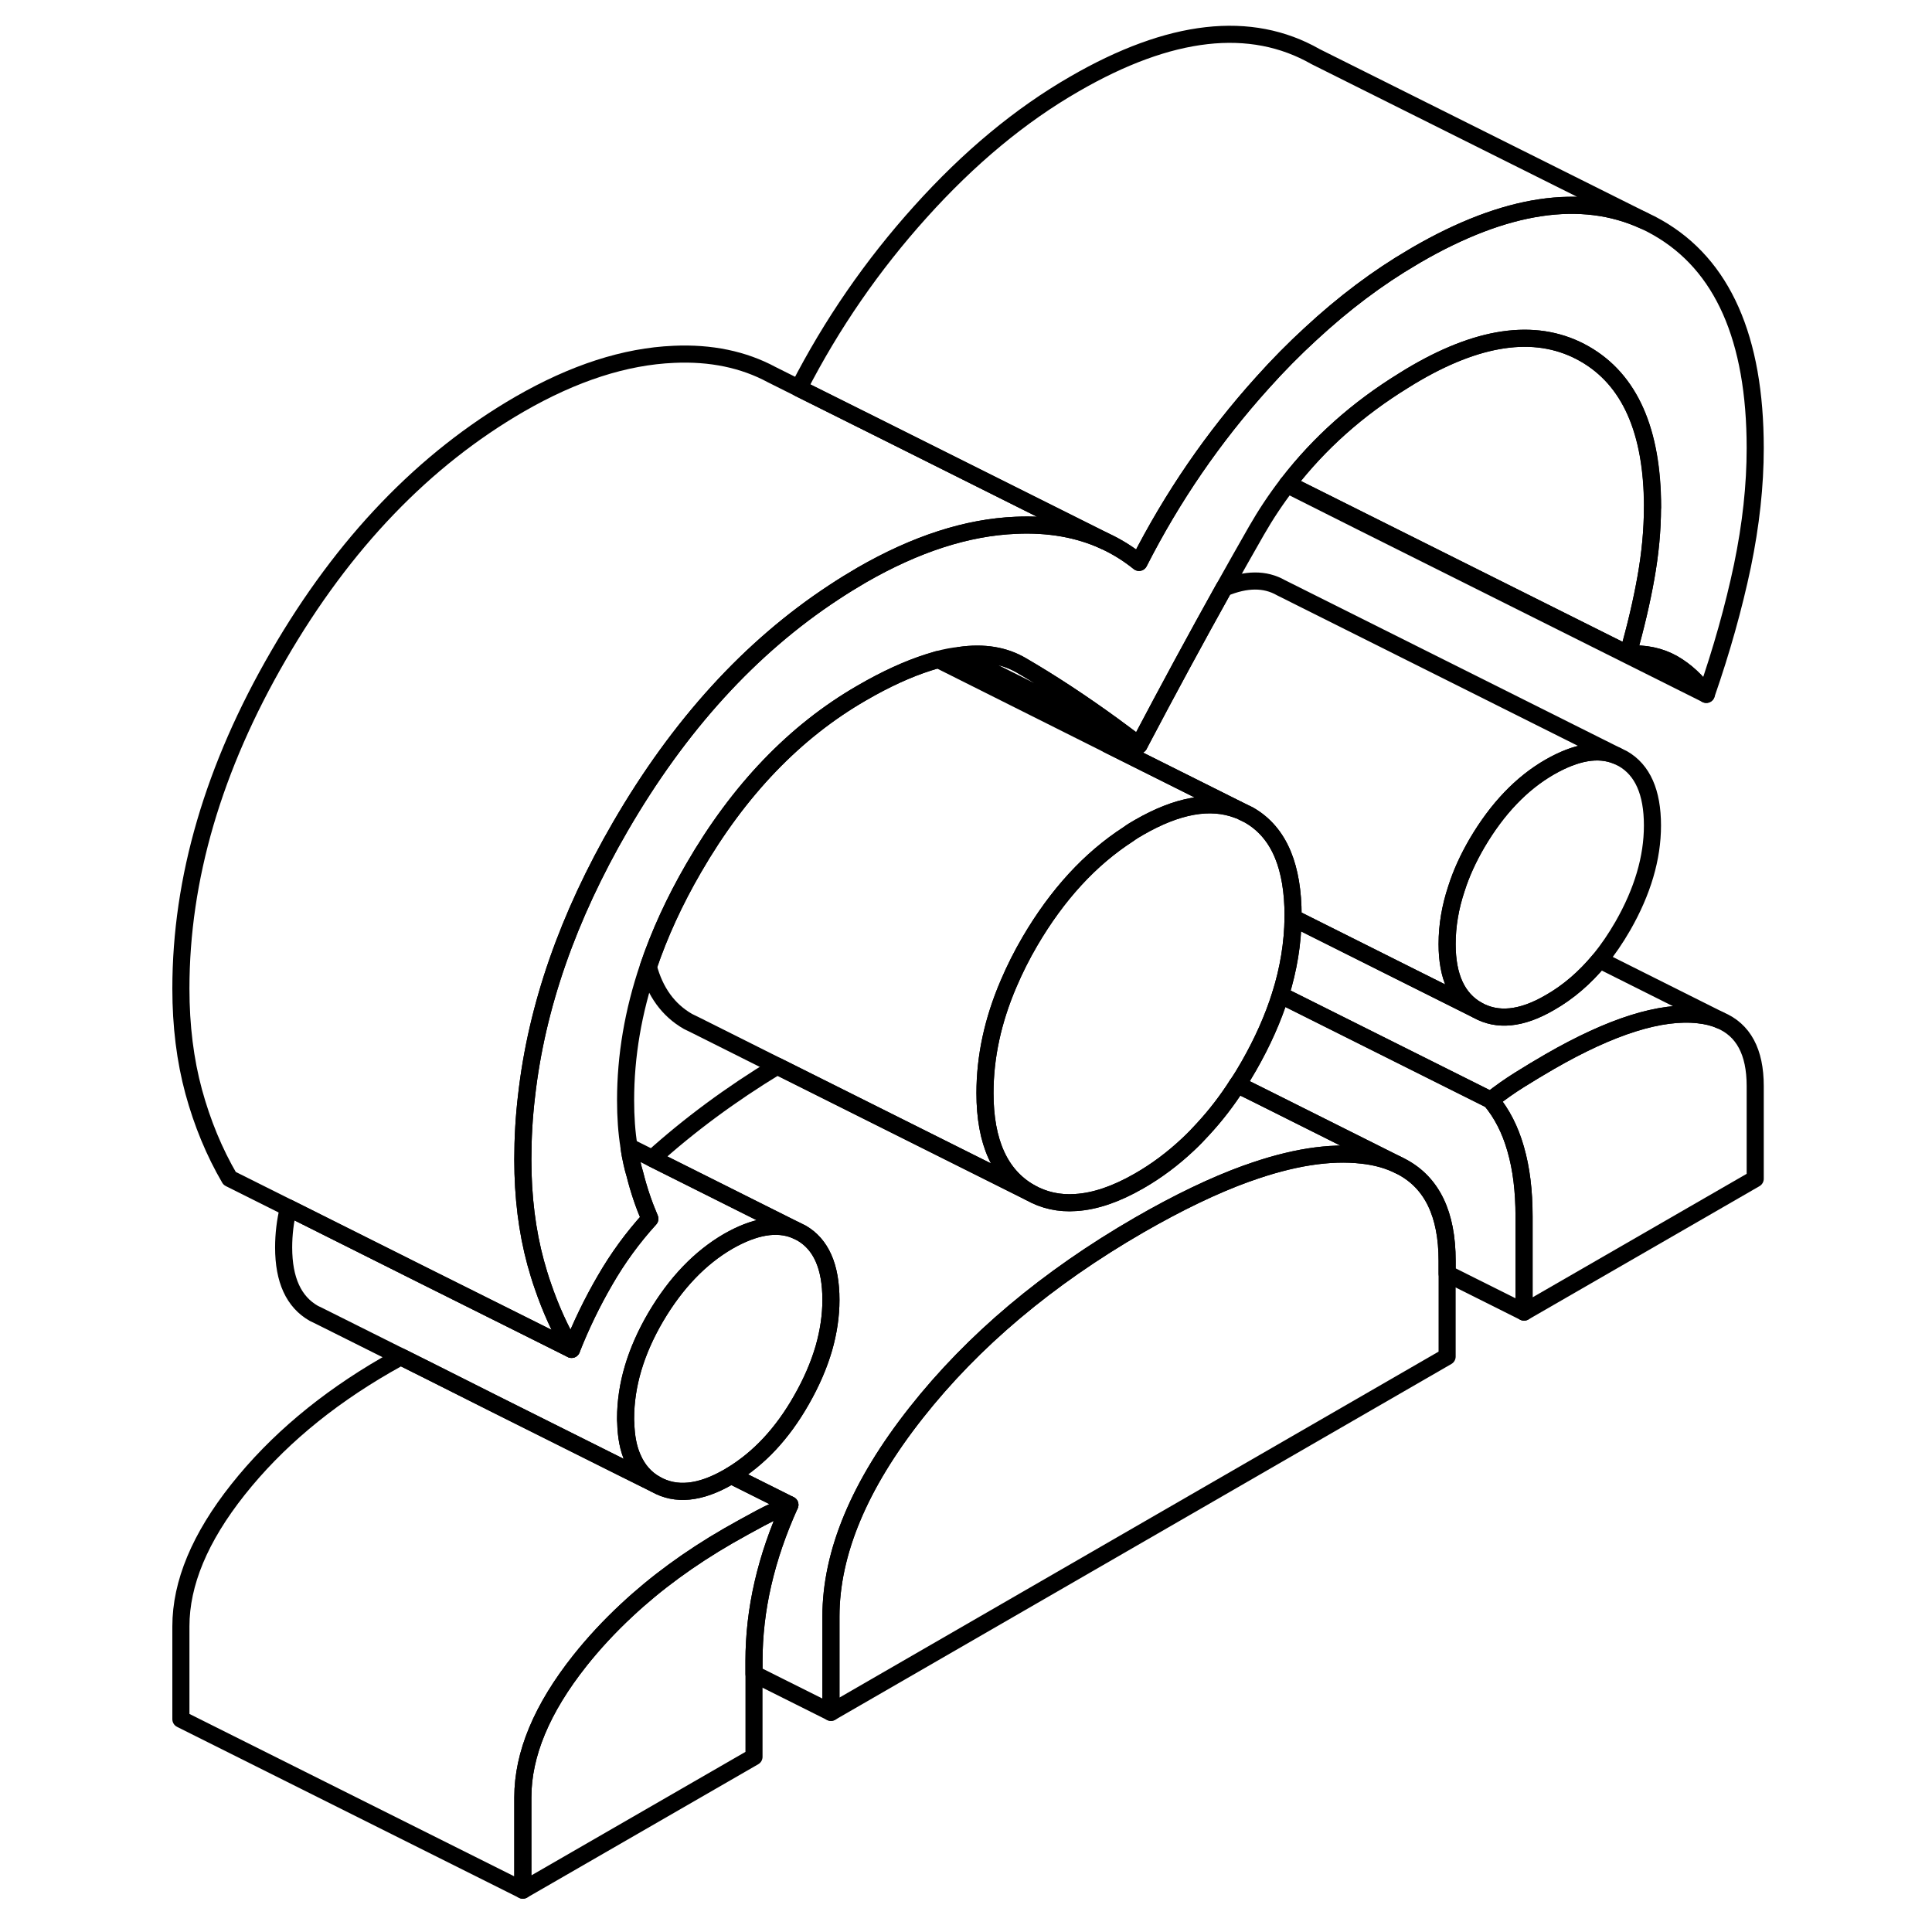 <svg width="48" height="48" viewBox="0 0 97 113" fill="none" xmlns="http://www.w3.org/2000/svg" stroke-width="1px"
     stroke-linecap="round" stroke-linejoin="round">
    <path d="M92.59 59.664C92.23 59.504 91.81 59.404 91.35 59.354C89.15 59.104 86.25 60.014 82.64 62.094C82.04 62.444 81.45 62.794 80.88 63.154C80.3 63.514 79.74 63.914 79.19 64.344C79.84 65.124 80.33 66.074 80.65 67.204C80.98 68.344 81.14 69.654 81.14 71.144V76.744L94.66 68.944V63.514C94.66 61.524 93.97 60.234 92.59 59.664Z" stroke="currentColor" stroke-linejoin="round"/>
    <path d="M88.65 48.284C88.65 50.184 88.07 52.144 86.92 54.154C86.5 54.884 86.05 55.544 85.56 56.144C84.7 57.184 83.73 58.024 82.64 58.644C80.99 59.604 79.58 59.744 78.4 59.074C77.23 58.404 76.64 57.124 76.64 55.224C76.64 54.144 76.82 53.064 77.19 51.964C77.47 51.074 77.88 50.184 78.4 49.294C79.58 47.294 80.99 45.814 82.64 44.864C84.18 43.984 85.48 43.754 86.57 44.204L86.92 44.374C88.07 45.034 88.65 46.334 88.65 48.284Z" stroke="currentColor" stroke-linejoin="round"/>
    <path d="M81.14 71.144V76.744L76.64 74.494V73.744C76.64 71.014 75.76 69.184 73.99 68.244L73.85 68.174L65.72 64.104L64.37 63.434L64.38 63.424C64.61 63.084 64.83 62.724 65.04 62.354C65.84 60.954 66.46 59.564 66.89 58.194L71.75 60.624L79.19 64.344C79.84 65.124 80.33 66.074 80.65 67.204C80.98 68.344 81.14 69.654 81.14 71.144Z" stroke="currentColor" stroke-linejoin="round"/>
    <path d="M67.63 53.534V53.684C67.61 55.164 67.37 56.674 66.89 58.194C66.46 59.564 65.84 60.954 65.04 62.354C64.83 62.724 64.61 63.084 64.38 63.424C64.38 63.424 64.38 63.434 64.37 63.434C63.76 64.394 63.09 65.254 62.37 66.034C62.09 66.344 61.8 66.644 61.5 66.924C60.61 67.764 59.65 68.484 58.62 69.074C57.28 69.844 56.05 70.264 54.92 70.334C53.95 70.404 53.05 70.204 52.24 69.744C50.49 68.744 49.61 66.804 49.61 63.934C49.61 61.814 50.07 59.674 51 57.514C51.35 56.694 51.76 55.874 52.24 55.054C53.84 52.324 55.76 50.234 57.99 48.794C58.19 48.644 58.41 48.514 58.62 48.394C60.86 47.104 62.78 46.754 64.39 47.364C64.43 47.374 64.47 47.384 64.51 47.404L65.04 47.664C65.94 48.174 66.61 48.954 67.04 50.004C67.43 50.954 67.63 52.144 67.63 53.534Z" stroke="currentColor" stroke-linejoin="round"/>
    <path d="M38.2 88.014C37.65 88.214 37.07 88.474 36.47 88.794C35.87 89.114 35.24 89.464 34.59 89.834C32.34 91.134 30.36 92.584 28.65 94.184C27.65 95.114 26.74 96.094 25.92 97.124C23.69 99.934 22.58 102.604 22.58 105.124V110.554L2.58 100.554V95.124C2.58 92.604 3.69 89.934 5.92 87.124C8.15 84.314 11.04 81.884 14.59 79.834C14.88 79.674 15.16 79.514 15.44 79.354L17.3 80.284L20.84 82.064L28.22 85.754L30.35 86.814C31.53 87.484 32.94 87.344 34.59 86.394C34.65 86.364 34.71 86.324 34.76 86.294L38.2 88.014Z" stroke="currentColor" stroke-linejoin="round"/>
    <path d="M38.2 88.014C37.5 89.564 36.97 91.104 36.62 92.634C36.27 94.154 36.1 95.664 36.1 97.154V102.754L22.58 110.554V105.124C22.58 102.604 23.69 99.934 25.92 97.124C26.74 96.094 27.65 95.114 28.65 94.184C30.36 92.584 32.34 91.134 34.59 89.834C35.24 89.464 35.87 89.114 36.47 88.794C37.07 88.474 37.65 88.214 38.2 88.014Z" stroke="currentColor" stroke-linejoin="round"/>
    <path d="M64.41 47.354C64.41 47.354 64.4 47.364 64.39 47.364C62.78 46.754 60.86 47.104 58.62 48.394C58.41 48.514 58.19 48.644 57.99 48.794C55.76 50.234 53.84 52.324 52.24 55.054C51.76 55.874 51.35 56.694 51 57.514C50.07 59.674 49.61 61.814 49.61 63.934C49.61 66.804 50.49 68.744 52.24 69.744L37.46 62.354L32.79 60.014L32.24 59.744C31.09 59.084 30.31 58.014 29.92 56.544C30.57 54.624 31.45 52.704 32.57 50.774C35.22 46.194 38.5 42.784 42.4 40.534C43.81 39.714 45.11 39.124 46.3 38.744C46.49 38.684 46.68 38.624 46.86 38.574H46.87L56.79 43.544L64.41 47.354Z" stroke="currentColor" stroke-linejoin="round"/>
    <path d="M40.6 76.034C40.6 76.954 40.46 77.894 40.19 78.844C39.9 79.844 39.46 80.864 38.87 81.894C37.76 83.844 36.4 85.304 34.76 86.294C34.71 86.324 34.65 86.364 34.59 86.394C32.94 87.344 31.53 87.484 30.35 86.814C29.75 86.474 29.3 85.964 29.01 85.294C28.75 84.724 28.62 84.024 28.6 83.214C28.59 83.134 28.59 83.044 28.59 82.964C28.59 81.014 29.18 79.034 30.35 77.034C31.53 75.034 32.94 73.564 34.59 72.604C36.13 71.724 37.43 71.504 38.52 71.944L38.87 72.114C40.02 72.774 40.6 74.074 40.6 76.034Z" stroke="currentColor" stroke-linejoin="round"/>
    <path d="M76.64 73.744V79.344L40.6 100.154V94.554C40.6 90.824 42.26 86.844 45.59 82.624C48.92 78.404 53.26 74.754 58.62 71.654C60.91 70.334 63.01 69.324 64.92 68.634H64.93C67.53 67.694 69.78 67.344 71.68 67.564C72.51 67.654 73.23 67.864 73.85 68.174L73.99 68.244C75.76 69.184 76.64 71.014 76.64 73.744Z" stroke="currentColor" stroke-linejoin="round"/>
    <path d="M58.62 43.574L56.96 42.744L48.14 38.334C49.55 38.134 50.74 38.334 51.75 38.924C53.45 39.914 55.22 41.074 57.05 42.404C57.57 42.784 58.09 43.174 58.62 43.574Z" stroke="currentColor" stroke-linejoin="round"/>
    <path d="M86.57 44.204C85.48 43.754 84.18 43.984 82.64 44.864C80.99 45.814 79.58 47.294 78.4 49.294C77.88 50.184 77.47 51.074 77.19 51.954C76.82 53.064 76.64 54.144 76.64 55.224C76.64 57.124 77.23 58.404 78.4 59.074L74.66 57.204L67.63 53.684V53.534C67.63 52.144 67.43 50.954 67.04 50.004C66.61 48.954 65.94 48.174 65.04 47.664L64.51 47.404L64.41 47.354L56.79 43.544C56.83 43.284 56.89 43.014 56.96 42.744L58.62 43.574C60.33 40.324 61.99 37.264 63.59 34.394C64.88 33.854 65.99 33.844 66.92 34.374L86.57 44.204Z" stroke="currentColor" stroke-linejoin="round"/>
    <path d="M92.59 59.664C92.23 59.504 91.81 59.404 91.35 59.354C89.15 59.104 86.25 60.014 82.64 62.094C82.04 62.444 81.45 62.794 80.88 63.154C80.3 63.514 79.74 63.914 79.19 64.344L71.75 60.624L66.89 58.194C67.37 56.674 67.61 55.164 67.63 53.684L74.66 57.204L78.4 59.074C79.58 59.744 80.99 59.604 82.64 58.644C83.73 58.024 84.7 57.184 85.56 56.144L92.59 59.664Z" stroke="currentColor" stroke-linejoin="round"/>
    <path d="M91.8 40.614L71.8 30.614L67.28 28.344C67.28 28.344 67.3 28.314 67.31 28.304L71.7 30.494L71.81 30.554L87.21 38.254C88.21 38.194 89.09 38.384 89.84 38.804C90.59 39.234 91.24 39.834 91.79 40.614H91.8Z" stroke="currentColor" stroke-linejoin="round"/>
    <path d="M88.15 12.904C84.5 11.234 80.05 11.894 74.84 14.914C74.77 14.954 74.71 14.994 74.64 15.034C72.57 16.244 70.58 17.744 68.65 19.534C67.69 20.414 66.75 21.364 65.83 22.394C62.97 25.564 60.57 29.064 58.62 32.894C58 32.394 57.33 31.974 56.61 31.644L43.27 24.974L38.72 22.704C40.65 18.944 43.02 15.514 45.83 12.394C48.68 9.224 51.68 6.734 54.84 4.914C60.44 1.674 65.15 1.144 68.95 3.314L88.15 12.904Z" stroke="currentColor" stroke-linejoin="round"/>
    <path d="M56.61 31.644C55.09 30.944 53.35 30.634 51.41 30.724C48.56 30.844 45.56 31.814 42.4 33.634C41.85 33.954 41.3 34.294 40.77 34.644C35.88 37.854 31.72 42.424 28.29 48.334C25.22 53.624 23.39 58.864 22.8 64.074C22.65 65.324 22.58 66.574 22.58 67.824C22.58 70.004 22.83 72.014 23.33 73.854C23.46 74.314 23.59 74.764 23.75 75.214C24.2 76.534 24.76 77.774 25.43 78.924L22.47 77.444L16.84 74.634L8.87 70.644L5.43 68.924C4.53 67.384 3.83 65.684 3.33 63.854C2.83 62.014 2.58 60.004 2.58 57.824C2.58 51.394 4.48 44.894 8.29 38.334C12.09 31.774 16.8 26.874 22.4 23.634C25.56 21.814 28.56 20.844 31.41 20.724C33.57 20.624 35.49 21.024 37.14 21.914L37.4 22.044L38.72 22.704L43.27 24.974L56.61 31.644Z" stroke="currentColor" stroke-linejoin="round"/>
    <path d="M73.85 68.174C73.23 67.864 72.51 67.654 71.68 67.564C69.78 67.344 67.53 67.694 64.93 68.634H64.92C63.01 69.324 60.91 70.334 58.62 71.654C53.26 74.754 48.92 78.404 45.59 82.624C42.26 86.844 40.6 90.824 40.6 94.554V100.154L36.1 97.904V97.154C36.1 95.664 36.27 94.154 36.62 92.634C36.97 91.104 37.5 89.564 38.2 88.014L34.76 86.294C36.4 85.304 37.76 83.844 38.87 81.894C39.46 80.864 39.9 79.844 40.19 78.844C40.46 77.894 40.6 76.954 40.6 76.034C40.6 74.074 40.02 72.774 38.87 72.114L38.52 71.944L30.15 67.754C32.31 65.804 34.74 64.004 37.46 62.354L52.24 69.744C53.05 70.204 53.95 70.404 54.92 70.334C56.05 70.264 57.28 69.844 58.62 69.074C59.65 68.484 60.61 67.764 61.5 66.924C61.8 66.644 62.09 66.344 62.37 66.034C63.09 65.254 63.76 64.394 64.37 63.434L65.72 64.104L73.85 68.174Z" stroke="currentColor" stroke-linejoin="round"/>
    <path d="M88.65 29.684C88.65 31.004 88.52 32.364 88.27 33.774C88.02 35.184 87.67 36.674 87.22 38.254L71.82 30.554L71.71 30.504L67.32 28.304C67.33 28.284 67.34 28.274 67.36 28.254C69.17 25.914 71.41 23.914 74.09 22.264C74.34 22.104 74.59 21.954 74.85 21.804C78.75 19.554 82.03 19.184 84.68 20.694C87.33 22.204 88.66 25.204 88.66 29.684H88.65Z" stroke="currentColor" stroke-linejoin="round"/>
    <path d="M38.52 71.944C37.43 71.504 36.13 71.724 34.59 72.604C32.94 73.564 31.53 75.034 30.35 77.034C29.18 79.034 28.59 81.014 28.59 82.964C28.59 83.044 28.59 83.134 28.6 83.214C28.62 84.024 28.75 84.724 29.01 85.294C29.3 85.964 29.75 86.474 30.35 86.814L28.22 85.754L20.84 82.064L17.3 80.284L15.44 79.354L10.72 76.994L10.35 76.814C9.18 76.144 8.59 74.864 8.59 72.964C8.59 72.194 8.68 71.424 8.87 70.644L16.84 74.634L22.47 77.444L25.43 78.924C25.98 77.524 26.64 76.164 27.39 74.874C28.14 73.574 29.01 72.384 30.01 71.284C29.65 70.444 29.36 69.584 29.14 68.704C29.07 68.474 29.01 68.244 28.96 68.014C28.89 67.714 28.83 67.394 28.79 67.074L30.15 67.754L38.52 71.944Z" stroke="currentColor" stroke-linejoin="round"/>
    <path d="M94.66 26.214C94.66 28.394 94.41 30.694 93.91 33.104C93.4 35.524 92.7 38.024 91.8 40.614C91.25 39.834 90.6 39.234 89.85 38.804C89.1 38.384 88.22 38.194 87.22 38.254C87.67 36.674 88.02 35.184 88.27 33.774C88.52 32.364 88.65 31.004 88.65 29.684C88.65 25.204 87.32 22.204 84.67 20.694C82.02 19.184 78.74 19.554 74.84 21.804C74.58 21.954 74.33 22.104 74.08 22.264C71.4 23.914 69.16 25.914 67.35 28.254C67.33 28.274 67.32 28.284 67.31 28.304C67.3 28.314 67.29 28.334 67.28 28.344C66.62 29.204 66.03 30.094 65.49 31.034C64.87 32.124 64.23 33.244 63.59 34.394C61.99 37.264 60.33 40.324 58.62 43.574C58.09 43.174 57.57 42.784 57.05 42.404C55.22 41.074 53.45 39.914 51.75 38.924C50.74 38.334 49.55 38.134 48.14 38.334H48.13C47.73 38.374 47.31 38.454 46.87 38.574H46.86C46.68 38.624 46.49 38.684 46.3 38.744C45.11 39.124 43.81 39.714 42.4 40.534C38.5 42.784 35.22 46.194 32.57 50.774C31.45 52.704 30.57 54.624 29.92 56.544C29.03 59.164 28.59 61.764 28.59 64.354C28.59 65.314 28.65 66.224 28.79 67.074C28.83 67.394 28.89 67.714 28.96 68.014C29.01 68.244 29.07 68.474 29.14 68.704C29.36 69.584 29.65 70.444 30.01 71.284C29.01 72.384 28.14 73.574 27.39 74.874C26.64 76.164 25.98 77.524 25.43 78.924C24.76 77.774 24.2 76.534 23.75 75.214C23.59 74.764 23.46 74.314 23.33 73.854C22.83 72.014 22.58 70.004 22.58 67.824C22.58 66.574 22.65 65.324 22.8 64.074C23.39 58.864 25.22 53.624 28.29 48.334C31.72 42.424 35.88 37.854 40.77 34.644C41.3 34.294 41.85 33.954 42.4 33.634C45.56 31.814 48.56 30.844 51.41 30.724C53.35 30.634 55.09 30.944 56.61 31.644C57.33 31.974 58 32.394 58.62 32.894C60.57 29.064 62.97 25.564 65.83 22.394C66.75 21.364 67.69 20.414 68.65 19.534C70.58 17.744 72.57 16.244 74.64 15.034C74.71 14.994 74.77 14.954 74.84 14.914C80.05 11.894 84.5 11.234 88.15 12.904C88.42 13.024 88.69 13.164 88.95 13.314C92.75 15.484 94.66 19.784 94.66 26.214Z" stroke="currentColor" stroke-linejoin="round"/>
</svg>